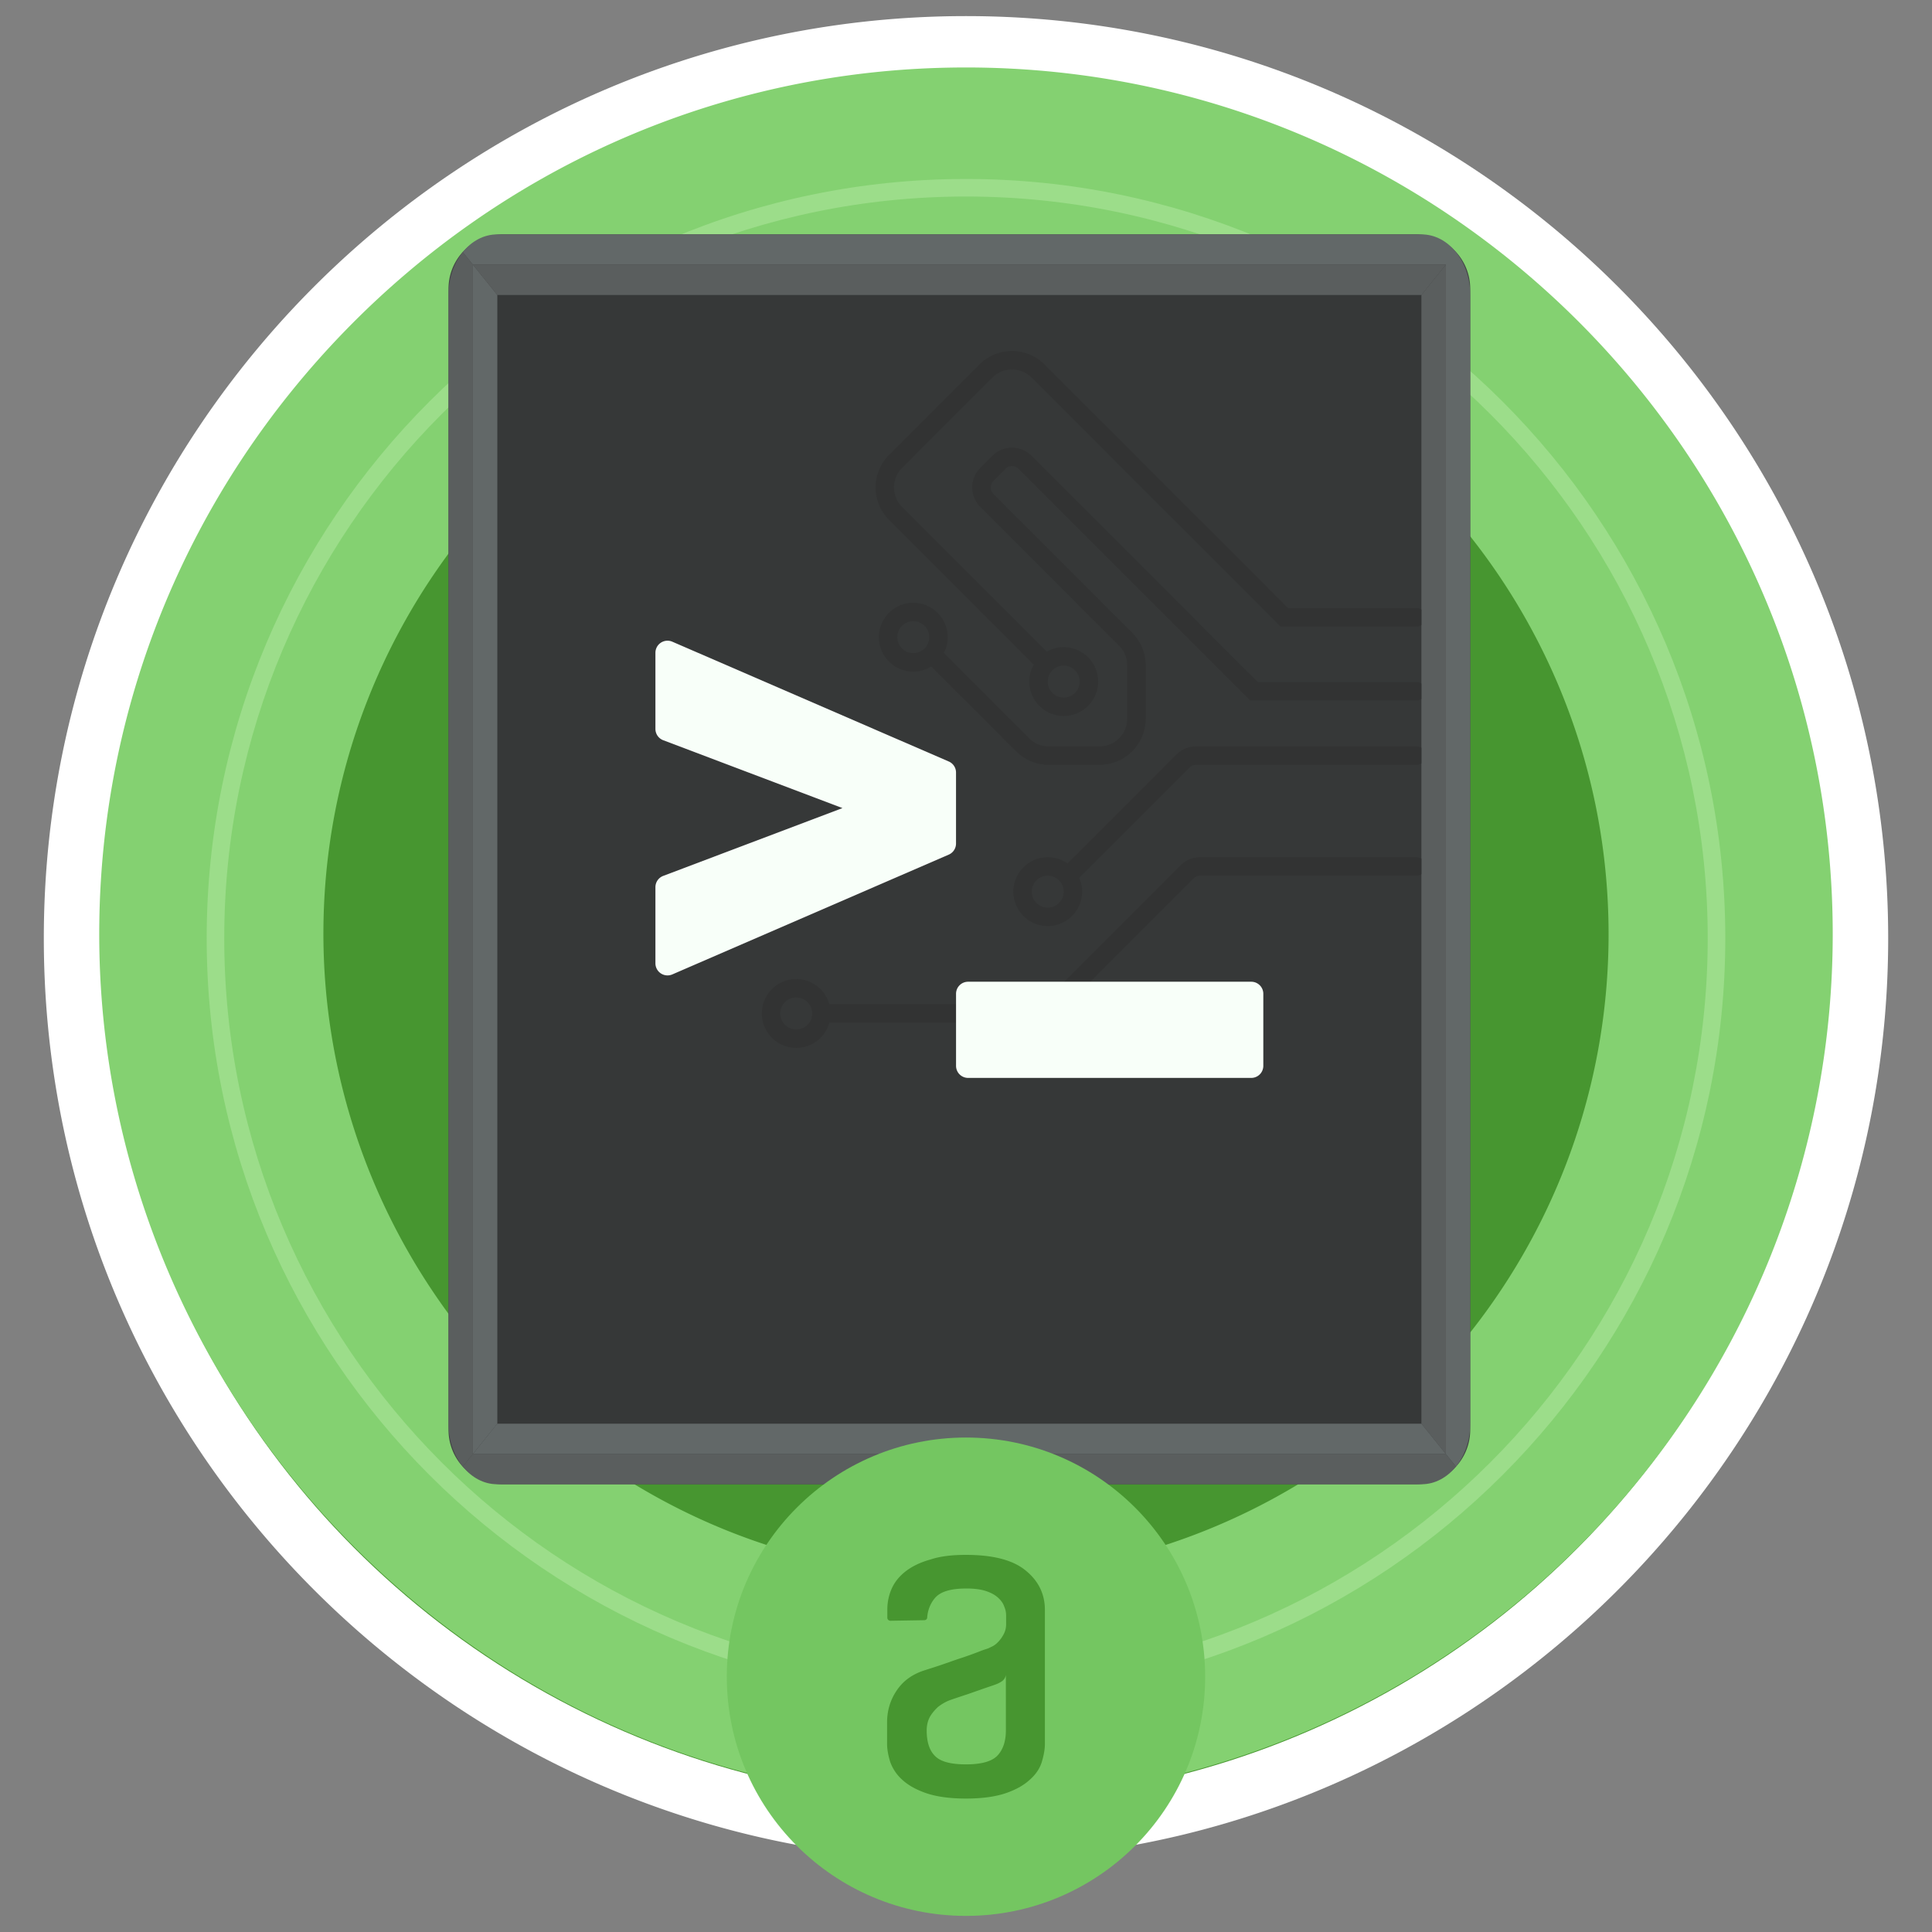 <svg version="1" xmlns="http://www.w3.org/2000/svg" viewBox="0 0 300 300"><rect x="0" y="0" width="300" height="300" fill="#808080" stroke="none"/><path fill="#FFF" d="M293.196 145.699c0 67.287-46.645 123.876-109.306 139.146a143.163 143.163 0 0 1-33.893 4.044c-11.67 0-23.013-1.398-33.884-4.044C53.458 269.584 6.804 212.985 6.804 145.699 6.804 66.733 71.037 2.5 149.994 2.5c78.969 0 143.202 64.233 143.202 143.199z"/><circle fill="#479630" cx="149.997" cy="145.696" r="134.107"/><path fill="#84D171" d="M116.512 275.434c-59.283-15.24-101.911-69.826-101.091-132.175.454-34.45 14.048-67.127 38.276-92.01 24.234-24.886 56.534-39.329 90.949-40.669 1.779-.068 3.578-.103 5.351-.103 74.213 0 134.588 60.375 134.588 134.588 0 32.367-11.706 63.67-32.96 88.143-18.036 20.768-41.869 35.459-68.139 42.223a35.918 35.918 0 0 0 2.478-13.181 35.972 35.972 0 0 0-7.245-21.638c41.757-12.508 71.06-51.115 71.06-95.548 0-55.02-44.76-99.781-99.781-99.781-2.788 0-5.62.118-8.416.348-49.516 4.086-88.742 44.636-91.238 94.32-2.316 46.123 27.591 87.612 70.936 100.657a35.969 35.969 0 0 0-7.251 21.641 35.971 35.971 0 0 0 2.483 13.185z"/><path fill="#9CDD8A" d="M149.997 263.599c-65.012 0-117.903-52.891-117.903-117.906 0-65.012 52.891-117.903 117.903-117.903s117.906 52.891 117.906 117.903c0 65.015-52.891 117.906-117.906 117.906zm0-233.083c-63.508 0-115.177 51.669-115.177 115.177 0 63.511 51.669 115.177 115.177 115.177 63.511 0 115.177-51.669 115.177-115.177.003-63.508-51.666-115.177-115.177-115.177z"/><path fill="#414444" d="M78.07 36.393h141.801a8.421 8.421 0 0 1 8.422 8.422v177.236a8.421 8.421 0 0 1-8.422 8.422H78.07a8.421 8.421 0 0 1-8.422-8.422V44.815c.003-4.652 3.773-8.422 8.422-8.422z"/><path fill="#686B6B" d="M77.203 45.782v175.304h143.535V45.782H77.203z"/><path fill="#363838" d="M77.203 45.782h143.535v175.304H77.203z"/><path fill="#626868" d="M226.081 39.145l-1.564 1.944H73.427l-1.564-1.944c1.369-1.699 3.257-2.749 5.342-2.749H220.74c2.084 0 3.972 1.05 5.341 2.749zm2.212 6.637v175.304c0 2.59-.847 4.938-2.212 6.637l-1.564-1.944V41.089l1.564-1.944c1.365 1.699 2.212 4.047 2.212 6.637zm-3.776 179.998H73.427l3.776-4.694h143.535z"/><path fill="#626868" d="M77.203 45.782v175.304l-3.776 4.694V41.089z"/><g fill="#323333"><path d="M177.895 111.606v-8.298a7.096 7.096 0 0 0-2.097-5.059l-21.55-21.553c-.54-.54-.54-1.481 0-2.024l1.879-1.879a1.433 1.433 0 0 1 2.024 0l35.975 35.975h25.851a1.43 1.43 0 1 0 0-2.862h-24.668l-35.135-35.137a4.3 4.3 0 0 0-6.071 0l-1.879 1.879c-.811.811-1.257 1.888-1.257 3.036s.445 2.224 1.257 3.036l21.55 21.553a4.263 4.263 0 0 1 1.257 3.036v8.298a4.295 4.295 0 0 1-4.289 4.292h-7.906a4.254 4.254 0 0 1-3.027-1.254l-13.251-13.251a5.307 5.307 0 0 0 .602-2.451c0-2.947-2.398-5.345-5.345-5.345s-5.345 2.398-5.345 5.345 2.398 5.345 5.345 5.345a5.292 5.292 0 0 0 2.791-.797l13.184 13.175a7.099 7.099 0 0 0 5.05 2.094h7.906c3.94-.001 7.149-3.21 7.149-7.154zm-38.562-12.671c0-1.369 1.112-2.481 2.481-2.481s2.481 1.112 2.481 2.481-1.112 2.481-2.481 2.481a2.484 2.484 0 0 1-2.481-2.481z"/><path d="M159.826 105.836c0 2.947 2.398 5.345 5.345 5.345s5.345-2.398 5.345-5.345-2.398-5.345-5.345-5.345c-.953 0-1.85.254-2.626.696L140.078 78.72a4.3 4.3 0 0 1 0-6.071L154.1 58.627c.811-.811 1.888-1.257 3.036-1.257s2.224.445 3.036 1.257l38.66 38.66h21.143a1.43 1.43 0 1 0 0-2.862h-19.957l-37.819-37.822a7.107 7.107 0 0 0-5.059-2.094 7.105 7.105 0 0 0-5.059 2.094L138.06 70.624c-1.395 1.395-2.092 3.227-2.092 5.059s.696 3.664 2.092 5.059l22.467 22.467a5.274 5.274 0 0 0-.701 2.627zm7.827 0c0 1.369-1.112 2.481-2.481 2.481s-2.481-1.112-2.481-2.481 1.112-2.481 2.481-2.481a2.483 2.483 0 0 1 2.481 2.481zm.383 32.618c0-.761-.162-1.487-.451-2.142l17.134-17.134a1.422 1.422 0 0 1 1.012-.419h34.244a1.43 1.43 0 1 0 0-2.862h-34.241a4.26 4.26 0 0 0-3.036 1.257l-16.933 16.933a5.302 5.302 0 0 0-3.071-.976c-2.947 0-5.345 2.398-5.345 5.345s2.398 5.345 5.345 5.345a5.352 5.352 0 0 0 5.342-5.347zm-7.823 0c0-1.369 1.112-2.481 2.481-2.481s2.481 1.112 2.481 2.481-1.112 2.481-2.481 2.481-2.481-1.113-2.481-2.481z"/><path d="M128.784 158.8h32.385a4.26 4.26 0 0 0 3.036-1.257l21.152-21.152a1.422 1.422 0 0 1 1.012-.419h33.612a1.43 1.43 0 1 0 0-2.862h-33.615a4.26 4.26 0 0 0-3.036 1.257l-21.152 21.152a1.417 1.417 0 0 1-1.012.419h-32.382a5.348 5.348 0 0 0-5.145-3.912c-2.947 0-5.345 2.398-5.345 5.345s2.398 5.345 5.345 5.345a5.36 5.36 0 0 0 5.145-3.916zm-7.626-1.431c0-1.369 1.112-2.481 2.481-2.481s2.481 1.112 2.481 2.481-1.112 2.481-2.481 2.481-2.481-1.112-2.481-2.481z"/></g><g fill="#5A5E5E"><path d="M73.427 41.089V225.78l-1.564 1.944c-1.366-1.699-2.212-4.047-2.212-6.638V45.782c0-2.59.847-4.938 2.212-6.637l1.564 1.944z"/><path d="M226.081 227.724c-1.369 1.699-3.257 2.749-5.339 2.749H77.203c-2.086 0-3.974-1.05-5.342-2.749l1.563-1.944h151.093l1.564 1.944zm-1.564-186.635V225.78l-3.779-4.694V45.782z"/><path d="M224.517 41.089l-3.779 4.693H77.203l-3.776-4.693z"/></g><path fill="#F8FFF9" d="M148.451 119.963v11.021a1.88 1.88 0 0 1-1.13 1.723l-42.923 18.6a1.879 1.879 0 0 1-2.625-1.723v-11.821c0-.782.484-1.481 1.212-1.755l27.83-10.529-27.83-10.537a1.88 1.88 0 0 1-1.212-1.755v-11.821a1.878 1.878 0 0 1 2.625-1.723l42.923 18.6c.688.295 1.13.971 1.13 1.72z"/><circle fill="#74C661" cx="149.997" cy="260.359" r="37.14"/><path fill="#479630" d="M156.189 260.088a1.476 1.476 0 0 1-.729 1.053c-.389.251-.729.378-1.074.501-.735.254-1.504.507-2.322.799-.861.295-1.634.587-2.322.799-.858.295-1.676.546-2.451.841a7.254 7.254 0 0 0-1.631.968c-.463.422-.87.903-1.204 1.431-.345.587-.56 1.345-.56 2.23 0 1.77.431 3.115 1.292 3.956.858.885 2.451 1.304 4.814 1.304 2.407 0 4.042-.463 4.906-1.389.858-.926 1.286-2.23 1.286-3.912l-.005-8.581zm-6.192-18.647c4.216 0 7.31.799 9.287 2.443 1.979 1.602 2.968 3.661 2.968 6.101v20.795c0 .841-.171 1.767-.469 2.776-.304 1.012-.903 1.938-1.85 2.776-.903.844-2.148 1.561-3.741 2.106-1.59.546-3.655.841-6.192.841-2.534 0-4.599-.295-6.189-.841s-2.838-1.263-3.741-2.106a6.762 6.762 0 0 1-1.85-2.776c-.304-1.006-.475-1.932-.475-2.773v-3.325c0-1.77.472-3.41 1.419-4.844.947-1.472 2.277-2.481 3.997-3.112.858-.295 1.85-.587 2.965-.968 1.118-.381 2.148-.761 3.183-1.094a55.62 55.62 0 0 0 2.708-.974 18.08 18.08 0 0 1 1.419-.501l.773-.378c.304-.168.602-.422.903-.758.301-.333.558-.714.773-1.136.23-.457.348-.962.345-1.472v-1.348c.003-.493-.1-.982-.304-1.434-.171-.507-.513-.968-.988-1.389-.472-.422-1.118-.758-1.891-1.012-.773-.248-1.802-.378-2.968-.378-2.407 0-3.997.466-4.859 1.431-.729.844-1.159 1.894-1.245 3.071 0 .254-.215.422-.475.422l-5.242.086a.472.472 0 0 1-.475-.466v-1.215c0-1.183.218-2.274.69-3.328.475-1.053 1.207-1.935 2.192-2.696.988-.755 2.28-1.386 3.826-1.808 1.505-.507 3.354-.717 5.502-.717h.003v.001h.001z"/><path fill="#F8FFF9" d="M150.33 152.443h43.961c1.038 0 1.876.841 1.876 1.876v11.183a1.875 1.875 0 0 1-1.876 1.876H150.33a1.875 1.875 0 0 1-1.876-1.876v-11.183a1.873 1.873 0 0 1 1.876-1.876z"/></svg>